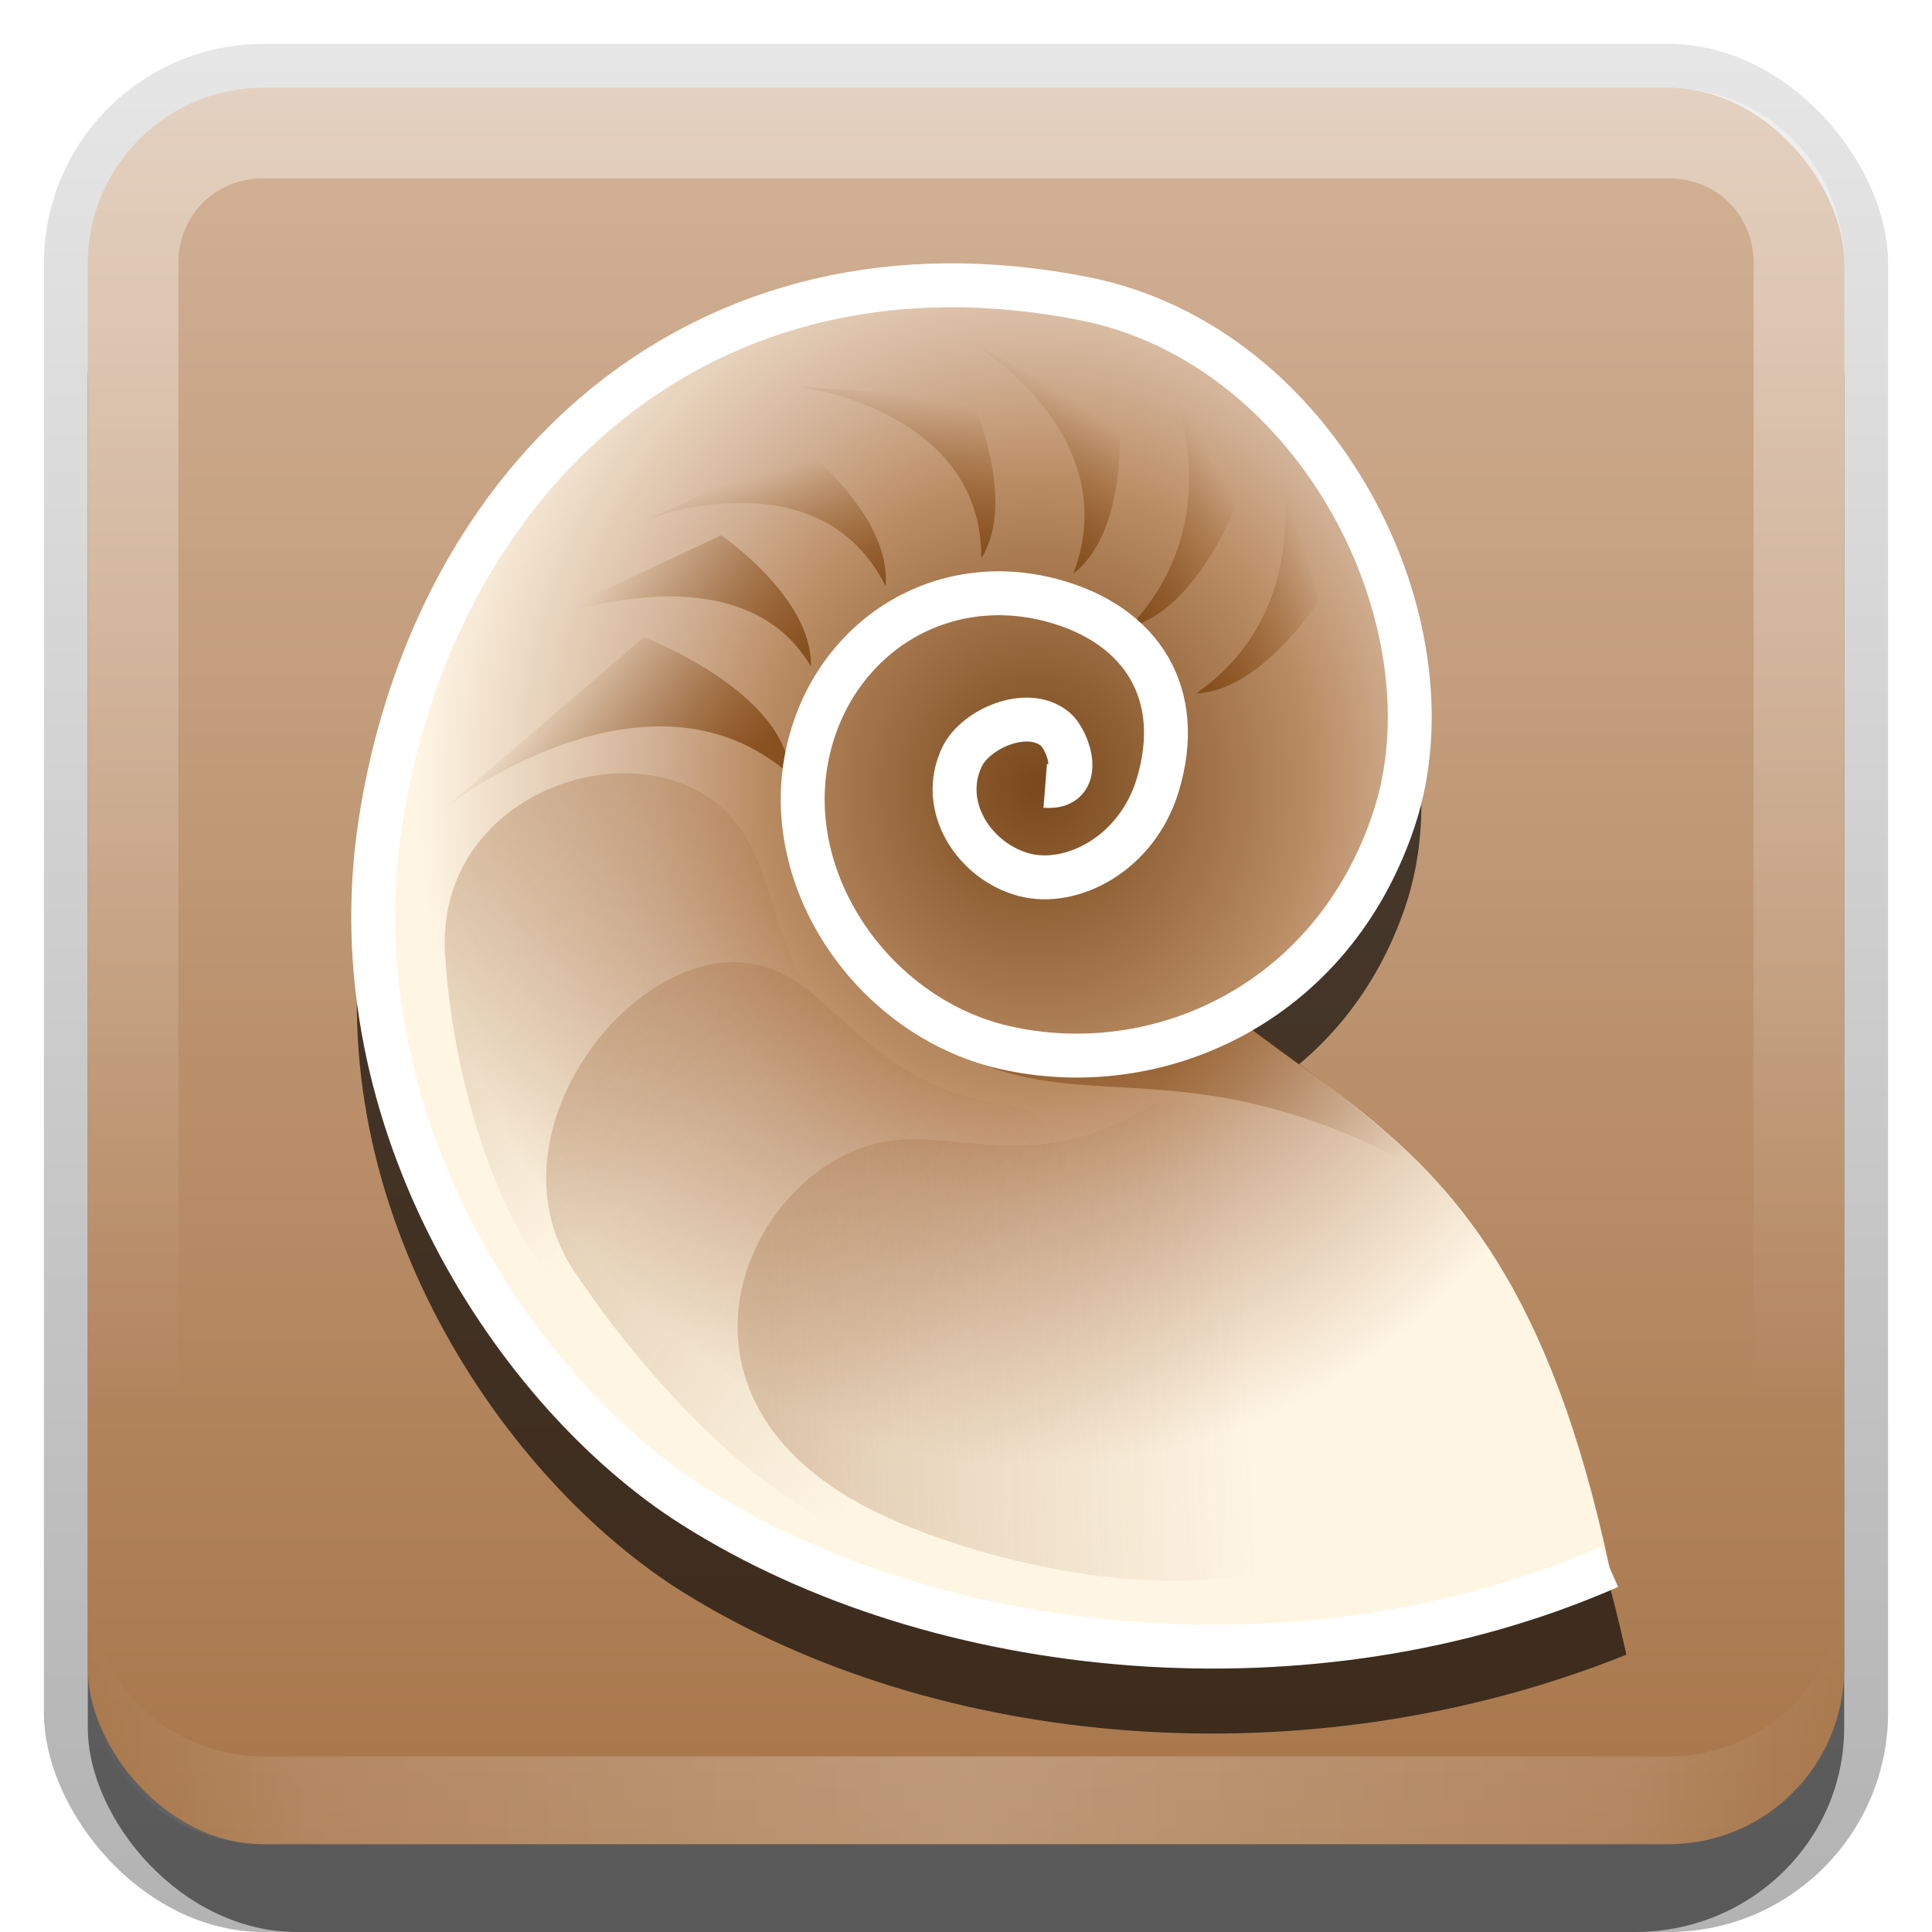 <?xml version="1.0" encoding="UTF-8" standalone="no"?>
<!-- Created with Inkscape (http://www.inkscape.org/) -->

<svg
   xmlns:dc="http://purl.org/dc/elements/1.1/"
   xmlns:cc="http://creativecommons.org/ns#"
   xmlns:rdf="http://www.w3.org/1999/02/22-rdf-syntax-ns#"
   xmlns:svg="http://www.w3.org/2000/svg"
   xmlns="http://www.w3.org/2000/svg"
   xmlns:xlink="http://www.w3.org/1999/xlink"
   xmlns:sodipodi="http://sodipodi.sourceforge.net/DTD/sodipodi-0.dtd"
   xmlns:inkscape="http://www.inkscape.org/namespaces/inkscape"
   width="22"
   height="22"
   id="svg2"
   sodipodi:version="0.32"
   inkscape:version="0.48.0 r9654"
   version="1.0"
   sodipodi:docname="nautilus.svg"
   inkscape:output_extension="org.inkscape.output.svg.inkscape"
   style="display:inline">
  <defs
     id="defs4">
    <linearGradient
       inkscape:collect="always"
       id="linearGradient3327">
      <stop
         style="stop-color:#000000;stop-opacity:1;"
         offset="0"
         id="stop3330" />
      <stop
         style="stop-color:#000000;stop-opacity:0;"
         offset="1"
         id="stop3333" />
    </linearGradient>
    <linearGradient
       inkscape:collect="always"
       xlink:href="#linearGradient3327"
       id="linearGradient3335"
       x1="11.375"
       y1="22"
       x2="11.375"
       y2="-9.817"
       gradientUnits="userSpaceOnUse" />
    <linearGradient
       inkscape:collect="always"
       xlink:href="#ButtonColor"
       id="linearGradient3181"
       x1="-3.061"
       y1="27.258"
       x2="-3.061"
       y2="7.254"
       gradientUnits="userSpaceOnUse"
       gradientTransform="translate(11.119,-6.258)" />
    <filter
       inkscape:collect="always"
       id="filter8716"
       x="-0.27"
       width="1.54"
       y="-0.541"
       height="2.081">
      <feGaussianBlur
         inkscape:collect="always"
         stdDeviation="2.021"
         id="feGaussianBlur8718" />
    </filter>
    <linearGradient
       inkscape:collect="always"
       xlink:href="#linearGradient4094"
       id="linearGradient4782"
       gradientUnits="userSpaceOnUse"
       x1="56.015"
       y1="68.027"
       x2="37.194"
       y2="97.902"
       gradientTransform="matrix(-1.018,0,0,1.018,133.749,4.497)" />
    <linearGradient
       inkscape:collect="always"
       xlink:href="#linearGradient4317"
       id="linearGradient4687"
       gradientUnits="userSpaceOnUse"
       gradientTransform="matrix(1.018,0,0,1.018,21.372,-13.945)"
       x1="24.926"
       y1="33.645"
       x2="28.019"
       y2="37.623" />
    <linearGradient
       inkscape:collect="always"
       xlink:href="#linearGradient4317"
       id="linearGradient4690"
       gradientUnits="userSpaceOnUse"
       gradientTransform="matrix(1.018,0,0,1.018,9.497,-5.219)"
       x1="26.34"
       y1="31.524"
       x2="32.262"
       y2="36.032" />
    <linearGradient
       inkscape:collect="always"
       id="linearGradient4317">
      <stop
         style="stop-color:#ffffff;stop-opacity:1;"
         offset="0"
         id="stop4319" />
      <stop
         style="stop-color:#ffffff;stop-opacity:0;"
         offset="1"
         id="stop4321" />
    </linearGradient>
    <linearGradient
       inkscape:collect="always"
       xlink:href="#linearGradient4317"
       id="linearGradient4693"
       gradientUnits="userSpaceOnUse"
       x1="24.66"
       y1="34"
       x2="28.461"
       y2="35.413"
       gradientTransform="matrix(1.018,0,0,1.018,2.93,5.216)" />
    <linearGradient
       inkscape:collect="always"
       xlink:href="#linearGradient4335"
       id="linearGradient4785"
       gradientUnits="userSpaceOnUse"
       x1="74.875"
       y1="38.942"
       x2="84.097"
       y2="35.583"
       gradientTransform="matrix(1.018,0,0,1.018,2.93,5.216)" />
    <linearGradient
       inkscape:collect="always"
       xlink:href="#linearGradient4335"
       id="linearGradient4788"
       gradientUnits="userSpaceOnUse"
       gradientTransform="matrix(1.036,-0.21,0.21,1.032,-11.315,15.898)"
       x1="74.875"
       y1="38.942"
       x2="84.097"
       y2="35.583" />
    <linearGradient
       inkscape:collect="always"
       xlink:href="#linearGradient4335"
       id="linearGradient4791"
       gradientUnits="userSpaceOnUse"
       gradientTransform="matrix(0.871,-0.599,0.599,0.867,-18.099,48.049)"
       x1="74.875"
       y1="38.942"
       x2="83.128"
       y2="35.639" />
    <linearGradient
       inkscape:collect="always"
       xlink:href="#linearGradient4335"
       id="linearGradient4794"
       gradientUnits="userSpaceOnUse"
       gradientTransform="matrix(0.602,-0.869,0.867,0.599,-14.873,77.785)"
       x1="74.875"
       y1="38.942"
       x2="83.128"
       y2="35.639" />
    <linearGradient
       inkscape:collect="always"
       xlink:href="#linearGradient4335"
       id="linearGradient4797"
       gradientUnits="userSpaceOnUse"
       gradientTransform="matrix(0.133,-1.049,1.045,0.131,6.661,111.579)"
       x1="74.875"
       y1="38.942"
       x2="83.128"
       y2="35.639" />
    <linearGradient
       inkscape:collect="always"
       xlink:href="#linearGradient4335"
       id="linearGradient4800"
       gradientUnits="userSpaceOnUse"
       gradientTransform="matrix(6.2933015e-2,-1.055,1.052,6.1218573e-2,6.552,120.217)"
       x1="74.875"
       y1="38.942"
       x2="83.128"
       y2="35.639" />
    <linearGradient
       inkscape:collect="always"
       xlink:href="#linearGradient4335"
       id="linearGradient4803"
       gradientUnits="userSpaceOnUse"
       gradientTransform="matrix(-4.0925085e-2,-1.286,1.293,-4.2269232e-2,3.395,148.832)"
       x1="74.875"
       y1="38.942"
       x2="80.838"
       y2="30.055" />
    <linearGradient
       id="linearGradient4094">
      <stop
         style="stop-color:#fbf0e6;stop-opacity:1;"
         offset="0"
         id="stop4096" />
      <stop
         style="stop-color:#ffffff;stop-opacity:0;"
         offset="1"
         id="stop4098" />
    </linearGradient>
    <radialGradient
       inkscape:collect="always"
       xlink:href="#linearGradient4094"
       id="radialGradient4610"
       gradientUnits="userSpaceOnUse"
       gradientTransform="matrix(1,0,0,0.426,0,53.282)"
       cx="78.875"
       cy="92.75"
       fx="78.875"
       fy="92.75"
       r="17.625" />
    <linearGradient
       id="linearGradient4335">
      <stop
         style="stop-color:#7c420f;stop-opacity:1;"
         offset="0"
         id="stop4337" />
      <stop
         style="stop-color:#7d430f;stop-opacity:0;"
         offset="1"
         id="stop4339" />
    </linearGradient>
    <linearGradient
       inkscape:collect="always"
       xlink:href="#linearGradient4335"
       id="linearGradient4807"
       gradientUnits="userSpaceOnUse"
       x1="73.539"
       y1="63.534"
       x2="88.212"
       y2="72.196"
       gradientTransform="matrix(1.018,0,0,1.018,2.93,5.216)" />
    <linearGradient
       inkscape:collect="always"
       xlink:href="#linearGradient3373"
       id="linearGradient4810"
       gradientUnits="userSpaceOnUse"
       gradientTransform="matrix(0.268,-1.03,0.982,0.281,1.623,108.725)"
       x1="32.374"
       y1="39.8"
       x2="42.446"
       y2="70.568" />
    <linearGradient
       inkscape:collect="always"
       xlink:href="#linearGradient3373"
       id="linearGradient4813"
       gradientUnits="userSpaceOnUse"
       gradientTransform="matrix(0.804,-0.624,0.624,0.804,-12.925,55.73)"
       x1="32.374"
       y1="39.8"
       x2="42.446"
       y2="70.568" />
    <linearGradient
       id="linearGradient3373">
      <stop
         id="stop3375"
         offset="0"
         style="stop-color:#9b6638;stop-opacity:1;" />
      <stop
         id="stop3377"
         offset="1"
         style="stop-color:#9b6638;stop-opacity:0;" />
    </linearGradient>
    <linearGradient
       inkscape:collect="always"
       xlink:href="#linearGradient3373"
       id="linearGradient4816"
       gradientUnits="userSpaceOnUse"
       gradientTransform="matrix(1.009,-0.136,0.136,1.009,-2.629,15.439)"
       x1="32.374"
       y1="39.8"
       x2="46.016"
       y2="60.049" />
    <linearGradient
       id="linearGradient4383">
      <stop
         style="stop-color:#78471b;stop-opacity:1;"
         offset="0"
         id="stop4385" />
      <stop
         id="stop3355"
         offset="0.452"
         style="stop-color:#bb8d64;stop-opacity:1;" />
      <stop
         style="stop-color:#d2b297;stop-opacity:1;"
         offset="0.629"
         id="stop3357" />
      <stop
         style="stop-color:#fef5e3;stop-opacity:1;"
         offset="1"
         id="stop4387" />
    </linearGradient>
    <radialGradient
       inkscape:collect="always"
       xlink:href="#linearGradient4383"
       id="radialGradient4819"
       gradientUnits="userSpaceOnUse"
       gradientTransform="matrix(-1.018,0,0,1.12,133.749,-1.479)"
       cx="64.532"
       cy="47.319"
       fx="64.532"
       fy="47.319"
       r="41.92" />
    <inkscape:perspective
       sodipodi:type="inkscape:persp3d"
       inkscape:vp_x="0 : 11 : 1"
       inkscape:vp_y="0 : 1000 : 0"
       inkscape:vp_z="22 : 11 : 1"
       inkscape:persp3d-origin="11 : 7.3333333 : 1"
       id="perspective5083" />
    <linearGradient
       id="ButtonShadow"
       gradientTransform="scale(0.988,1.012)"
       x1="9.355"
       y1="21.743"
       x2="9.355"
       y2="0.494"
       gradientUnits="userSpaceOnUse">
      <stop
         id="stop3277"
         offset="0"
         style="stop-color:#000000;stop-opacity:0.706;" />
      <stop
         id="stop3279"
         offset="1"
         style="stop-color:#000000;stop-opacity:0.118;" />
    </linearGradient>
    <linearGradient
       id="ButtonColor"
       x1="10.32"
       y1="21"
       x2="10.32"
       y2="0.999"
       gradientUnits="userSpaceOnUse">
      <stop
         style="stop-color:#a77549;stop-opacity:1;"
         offset="0"
         id="stop3189" />
      <stop
         style="stop-color:#d2b297;stop-opacity:1;"
         offset="1"
         id="stop3191" />
    </linearGradient>
    <linearGradient
       inkscape:collect="always"
       xlink:href="#linearGradient4317"
       id="linearGradient5656"
       gradientUnits="userSpaceOnUse"
       gradientTransform="matrix(0.168,0,0,0.168,4.106,-1.863)"
       x1="24.926"
       y1="33.645"
       x2="28.019"
       y2="37.623" />
    <linearGradient
       inkscape:collect="always"
       xlink:href="#linearGradient4317"
       id="linearGradient5659"
       gradientUnits="userSpaceOnUse"
       gradientTransform="matrix(0.168,0,0,0.168,2.147,-0.423)"
       x1="26.34"
       y1="31.524"
       x2="32.262"
       y2="36.032" />
    <linearGradient
       inkscape:collect="always"
       xlink:href="#linearGradient4317"
       id="linearGradient5662"
       gradientUnits="userSpaceOnUse"
       gradientTransform="matrix(0.168,0,0,0.168,1.064,1.298)"
       x1="24.66"
       y1="34"
       x2="28.461"
       y2="35.413" />
    <linearGradient
       inkscape:collect="always"
       xlink:href="#linearGradient4335"
       id="linearGradient5669"
       gradientUnits="userSpaceOnUse"
       gradientTransform="matrix(0.17,0,0,0.173,0.928,1.055)"
       x1="74.875"
       y1="38.942"
       x2="84.097"
       y2="35.583" />
    <linearGradient
       inkscape:collect="always"
       xlink:href="#linearGradient4335"
       id="linearGradient5672"
       gradientUnits="userSpaceOnUse"
       gradientTransform="matrix(0.173,-3.5647003e-2,3.5030397e-2,0.176,-1.445,2.872)"
       x1="74.875"
       y1="38.942"
       x2="84.097"
       y2="35.583" />
    <linearGradient
       inkscape:collect="always"
       xlink:href="#linearGradient4335"
       id="linearGradient5675"
       gradientUnits="userSpaceOnUse"
       gradientTransform="matrix(0.145,-0.102,9.9712739e-2,0.147,-2.575,8.342)"
       x1="74.875"
       y1="38.942"
       x2="83.128"
       y2="35.639" />
    <linearGradient
       inkscape:collect="always"
       xlink:href="#linearGradient4335"
       id="linearGradient5678"
       gradientUnits="userSpaceOnUse"
       gradientTransform="matrix(0.1,-0.148,0.144,0.102,-2.037,13.401)"
       x1="74.875"
       y1="38.942"
       x2="83.128"
       y2="35.639" />
    <linearGradient
       inkscape:collect="always"
       xlink:href="#linearGradient4335"
       id="linearGradient5681"
       gradientUnits="userSpaceOnUse"
       gradientTransform="matrix(2.2121963e-2,-0.178,0.174,2.2263825e-2,1.55,19.151)"
       x1="74.875"
       y1="38.942"
       x2="83.128"
       y2="35.639" />
    <linearGradient
       inkscape:collect="always"
       xlink:href="#linearGradient4335"
       id="linearGradient5684"
       gradientUnits="userSpaceOnUse"
       gradientTransform="matrix(1.0483124e-2,-0.179,0.175,1.0415133e-2,1.532,20.62)"
       x1="74.791"
       y1="38.055"
       x2="82.514"
       y2="27.474" />
    <linearGradient
       inkscape:collect="always"
       xlink:href="#linearGradient4335"
       id="linearGradient5687"
       gradientUnits="userSpaceOnUse"
       gradientTransform="matrix(-6.8171332e-3,-0.219,0.215,-7.1912756e-3,1.006,25.488)"
       x1="75.02"
       y1="36.698"
       x2="82.348"
       y2="30.248" />
    <linearGradient
       inkscape:collect="always"
       xlink:href="#linearGradient4335"
       id="linearGradient5691"
       gradientUnits="userSpaceOnUse"
       gradientTransform="matrix(0.168,0,0,0.168,1.064,1.298)"
       x1="73.539"
       y1="63.534"
       x2="88.212"
       y2="72.196" />
    <linearGradient
       inkscape:collect="always"
       xlink:href="#linearGradient3373"
       id="linearGradient5694"
       gradientUnits="userSpaceOnUse"
       gradientTransform="matrix(4.4141247e-2,-0.17,0.162,4.6287138e-2,0.848,18.375)"
       x1="32.374"
       y1="39.8"
       x2="42.446"
       y2="70.568" />
    <linearGradient
       inkscape:collect="always"
       xlink:href="#linearGradient3373"
       id="linearGradient5697"
       gradientUnits="userSpaceOnUse"
       gradientTransform="matrix(0.133,-0.103,0.103,0.133,-1.552,9.632)"
       x1="32.374"
       y1="39.8"
       x2="42.446"
       y2="70.568" />
    <linearGradient
       inkscape:collect="always"
       xlink:href="#linearGradient3373"
       id="linearGradient5700"
       gradientUnits="userSpaceOnUse"
       gradientTransform="matrix(0.166,-2.2507452e-2,2.2507452e-2,0.166,0.147,2.985)"
       x1="32.374"
       y1="39.8"
       x2="46.016"
       y2="60.049" />
    <radialGradient
       inkscape:collect="always"
       xlink:href="#linearGradient4383"
       id="radialGradient5703"
       gradientUnits="userSpaceOnUse"
       gradientTransform="matrix(-0.168,0,0,0.185,22.645,0.194)"
       cx="64.532"
       cy="47.319"
       fx="64.532"
       fy="47.319"
       r="41.92" />
    <linearGradient
       inkscape:collect="always"
       xlink:href="#ButtonShadow"
       id="linearGradient17814"
       gradientUnits="userSpaceOnUse"
       gradientTransform="scale(0.988,1.012)"
       x1="9.355"
       y1="21.743"
       x2="9.355"
       y2="0.494" />
    <filter
       inkscape:collect="always"
       id="filter3246">
      <feGaussianBlur
         inkscape:collect="always"
         stdDeviation="0.316"
         id="feGaussianBlur3248" />
    </filter>
    <linearGradient
       y2="16"
       x2="10"
       y1="1"
       x1="10"
       gradientUnits="userSpaceOnUse"
       id="linearGradient3078"
       xlink:href="#linearGradient3823"
       inkscape:collect="always"
       gradientTransform="translate(1,-1)" />
    <linearGradient
       id="linearGradient3823">
      <stop
         id="stop3825"
         offset="0"
         style="stop-color:#ffffff;stop-opacity:1;" />
      <stop
         id="stop3829"
         offset="1"
         style="stop-color:#ffffff;stop-opacity:0;" />
    </linearGradient>
    <linearGradient
       inkscape:collect="always"
       xlink:href="#linearGradient3831"
       id="linearGradient3845"
       x1="11"
       y1="19.5"
       x2="21"
       y2="19.5"
       gradientUnits="userSpaceOnUse"
       spreadMethod="reflect" />
    <linearGradient
       id="linearGradient3831">
      <stop
         style="stop-color:#ffffff;stop-opacity:1;"
         offset="0"
         id="stop3833" />
      <stop
         id="stop3821"
         offset="0.75"
         style="stop-color:#ffffff;stop-opacity:0.498;" />
      <stop
         style="stop-color:#ffffff;stop-opacity:0;"
         offset="1"
         id="stop3835" />
    </linearGradient>
    <linearGradient
       y2="16"
       x2="10"
       y1="1"
       x1="10"
       gradientUnits="userSpaceOnUse"
       id="linearGradient3938"
       xlink:href="#linearGradient3823"
       inkscape:collect="always" />
  </defs>
  <sodipodi:namedview
     id="base"
     pagecolor="#ffffff"
     bordercolor="#e7e7e7"
     borderopacity="1"
     inkscape:pageopacity="0.0"
     inkscape:pageshadow="2"
     inkscape:zoom="19.241542"
     inkscape:cx="-0.76801405"
     inkscape:cy="8.0109437"
     inkscape:document-units="px"
     inkscape:current-layer="layer1"
     showgrid="true"
     inkscape:showpageshadow="false"
     showguides="false"
     inkscape:guide-bbox="true"
     inkscape:window-width="1920"
     inkscape:window-height="1029"
     inkscape:window-x="0"
     inkscape:window-y="25"
     inkscape:window-maximized="1">
    <sodipodi:guide
       orientation="1,0"
       position="0,112"
       id="guide2383" />
    <sodipodi:guide
       orientation="0,1"
       position="26.278,128"
       id="guide2385" />
    <sodipodi:guide
       orientation="1,0"
       position="128,54.082"
       id="guide2387" />
    <sodipodi:guide
       orientation="0,1"
       position="78.156,0"
       id="guide2389" />
    <sodipodi:guide
       orientation="0,1"
       position="60.864,64.085"
       id="guide2391" />
    <inkscape:grid
       type="xygrid"
       id="grid3672"
       visible="true"
       enabled="true"
       empspacing="8"
       snapvisiblegridlinesonly="true" />
  </sodipodi:namedview>
  <g
     inkscape:label="Button"
     inkscape:groupmode="layer"
     id="layer1">
    <g
       style="display:inline"
       id="g3337">
      <rect
         ry="2.5"
         rx="2.5"
         y="0.5"
         x="0.5"
         height="21.5"
         width="21"
         id="rect3371"
         style="opacity:0.3;fill:url(#linearGradient3335);fill-opacity:1;stroke:none;display:inline" />
      <rect
         style="opacity:0.5;fill:#000000;fill-opacity:1;stroke:none;display:inline"
         id="rect2553"
         width="20"
         height="20"
         x="1"
         y="2"
         rx="2.381"
         ry="2.326" />
    </g>
    <rect
       style="fill:url(#linearGradient3181);fill-opacity:1;fill-rule:evenodd;stroke:none;display:inline"
       id="rect3173"
       width="20"
       height="20"
       x="1"
       y="1"
       rx="2"
       ry="2" />
    <path
       style="opacity:0.4;fill:url(#linearGradient3938);fill-opacity:1;fill-rule:evenodd;stroke:none;display:inline"
       d="M 3,1 C 1.892,1 1,1.892 1,3 l 0,16 c 0,1.108 0.892,2 2,2 l 16,0 c 1.108,0 2,-0.892 2,-2 L 21,3 C 21,1.892 20.108,1 19,1 L 3,1 z m 0,1.031 16,0 c 0.55,0 0.969,0.419 0.969,0.969 l 0,16 c 0,0.55 -0.419,0.969 -0.969,0.969 l -16,0 C 2.45,19.969 2.031,19.55 2.031,19 l 0,-16 C 2.031,2.45 2.45,2.031 3,2.031 z"
       id="rect3050"
       inkscape:connector-curvature="0" />
    <path
       id="path3235"
       d="M 3,21 C 1.892,21 1,20.108 1,19 l 0,-1 c 0,1.108 0.892,2 2,2 l 16,0 c 1.108,0 2,-0.892 2,-2 l 0,1 c 0,1.108 -0.892,2 -2,2 L 3,21 z"
       style="opacity:0.25;fill:url(#linearGradient3845);fill-opacity:1;fill-rule:evenodd;stroke:none;display:inline"
       inkscape:connector-curvature="0" />
  </g>
  <g
     inkscape:groupmode="layer"
     id="layer2"
     inkscape:label="Symbol"
     sodipodi:insensitive="true">
    <path
       style="opacity:0.8;fill:#000000;fill-opacity:1;fill-rule:nonzero;stroke:none;display:inline;filter:url(#filter3246)"
       d="m 11.902,9.449 c -0.058,-0.553 0.27,-0.518 0.112,-0.648 -0.318,-0.262 -0.907,2.366e-4 -1.059,0.317 -0.271,0.567 0.143,1.193 0.707,1.343 0.538,0.143 1.281,-0.236 1.519,-1.017 C 13.499,8.403 13.003,7.614 11.989,7.34 10.714,6.994 9.524,7.753 9.214,8.999 c -0.375,1.509 0.733,3.082 2.211,3.426 0.871,0.203 1.808,0.081 2.615,-0.354 0.807,-0.436 1.483,-1.186 1.833,-2.241 C 16.609,7.611 15.023,4.432 12.346,3.901 7.983,3.039 4.918,5.938 4.326,9.904 3.825,13.268 5.88,16.366 7.881,17.64 10.676,19.42 14.781,19.803 18.326,18.342 16.973,12.01 13.992,13.573 11.902,9.449 z"
       id="path2470"
       sodipodi:nodetypes="csssssssssssscc"
       transform="matrix(1.027,0,0,1,-0.301,0.5)"
       inkscape:connector-curvature="0" />
    <path
       sodipodi:nodetypes="csssssssssssscc"
       id="path4084"
       d="m 11.902,8.949 c -0.058,-0.553 0.27,-0.518 0.112,-0.648 -0.318,-0.262 -0.907,2.366e-4 -1.059,0.317 -0.271,0.567 0.143,1.193 0.707,1.343 C 12.201,10.103 12.944,9.725 13.182,8.944 13.499,7.903 13.003,7.114 11.989,6.839 10.714,6.494 9.524,7.253 9.214,8.499 c -0.375,1.509 0.733,3.082 2.211,3.426 0.871,0.203 1.808,0.081 2.615,-0.354 0.807,-0.436 1.483,-1.186 1.833,-2.241 C 16.609,7.111 15.023,3.931 12.346,3.401 7.983,2.539 4.918,5.438 4.326,9.404 3.825,12.768 5.88,15.866 7.881,17.14 10.676,18.92 14.781,19.303 18.326,17.841 16.973,11.51 13.992,13.073 11.902,8.949 z"
       style="fill:url(#radialGradient5703);fill-opacity:1;fill-rule:nonzero;stroke:none;display:inline"
       inkscape:connector-curvature="0" />
    <path
       style="opacity:0.3;fill:url(#linearGradient5700);fill-opacity:1;fill-rule:evenodd;stroke:none;display:inline"
       d="m 5.068,10.87 c 0.12,1.945 1.046,4.7 2.947,4.649 C 9.534,15.477 10.914,12.8 9.969,12.09 8.811,11.221 8.904,10.217 8.49,9.525 7.658,8.135 4.943,8.854 5.068,10.87 z"
       id="path4395"
       sodipodi:nodetypes="cssss"
       inkscape:connector-curvature="0" />
    <path
       sodipodi:nodetypes="cssss"
       id="path4411"
       d="m 6.534,14.469 c 1.079,1.622 3.262,3.92 4.88,2.922 1.294,-0.798 1.271,-4.666 0.098,-4.806 -1.438,-0.172 -1.86,-1.087 -2.566,-1.478 -1.416,-0.785 -3.531,1.681 -2.412,3.362 z"
       style="opacity:0.3;fill:url(#linearGradient5697);fill-opacity:1;fill-rule:evenodd;stroke:none;display:inline"
       inkscape:connector-curvature="0" />
    <path
       style="opacity:0.3;fill:url(#linearGradient5694);fill-opacity:1;fill-rule:evenodd;stroke:none;display:inline"
       d="m 10.217,17.33 c 1.803,0.766 4.964,1.228 5.657,-0.629 0.554,-1.484 -1.79,-4.711 -2.812,-4.089 -1.252,0.762 -2.14,0.262 -2.939,0.379 -1.603,0.235 -2.944,3.047 0.094,4.338 z"
       id="path4415"
       sodipodi:nodetypes="cssss"
       inkscape:connector-curvature="0" />
    <path
       style="opacity:0.5;fill:url(#linearGradient5691);fill-opacity:1;fill-rule:evenodd;stroke:none;display:inline"
       d="m 14.169,11.66 c 1.293,0.888 2.197,1.766 2.197,1.766 -3.057,-1.766 -4.274,-0.411 -5.951,-1.777 0,0 1.098,0.856 3.755,0.01 z"
       id="path4419"
       sodipodi:nodetypes="cccc"
       inkscape:connector-curvature="0" />
    <path
       style="opacity:0.8;fill:url(#linearGradient5687);fill-opacity:1;fill-rule:evenodd;stroke:none;display:inline"
       d="M 9,8.824 C 7.381,7.399 5.092,9.18 5.092,9.18 L 7.331,7.256 c 0,0 1.604,0.606 1.669,1.568 z"
       id="path4363"
       sodipodi:nodetypes="cccc"
       inkscape:connector-curvature="0" />
    <path
       sodipodi:nodetypes="cccc"
       id="path4359"
       d="M 9.236,7.592 C 8.388,6.14 6.046,7.109 6.046,7.109 l 2.166,-1.013 c 0,0 1.041,0.704 1.023,1.496 z"
       style="opacity:0.8;fill:url(#linearGradient5684);fill-opacity:1;fill-rule:evenodd;stroke:none;display:inline"
       inkscape:connector-curvature="0" />
    <path
       style="opacity:0.8;fill:url(#linearGradient5681);fill-opacity:1;fill-rule:evenodd;stroke:none;display:inline"
       d="M 10.083,6.673 C 9.332,5.167 7.375,5.911 7.375,5.911 L 9.16,5.11 c 0,0 0.993,0.773 0.924,1.562 z"
       id="path4355"
       sodipodi:nodetypes="cccc"
       inkscape:connector-curvature="0" />
    <path
       sodipodi:nodetypes="cccc"
       id="path4351"
       d="M 11.174,6.358 C 11.188,4.669 9.116,4.405 9.116,4.405 l 1.945,0.132 c 0,0 0.531,1.154 0.113,1.822 z"
       style="opacity:0.8;fill:url(#linearGradient5678);fill-opacity:1;fill-rule:evenodd;stroke:none;display:inline"
       inkscape:connector-curvature="0" />
    <path
       style="opacity:0.8;fill:url(#linearGradient5675);fill-opacity:1;fill-rule:evenodd;stroke:none;display:inline"
       d="M 12.222,6.532 C 12.821,4.956 11.113,3.933 11.113,3.933 l 1.635,0.855 c 0,0 0.096,1.271 -0.526,1.744 z"
       id="path4347"
       sodipodi:nodetypes="cccc"
       inkscape:connector-curvature="0" />
    <path
       sodipodi:nodetypes="cccc"
       id="path4343"
       d="M 12.86,7.14 C 14.016,5.931 13.349,4.41 13.349,4.41 l 0.72,1.36 c 0,0 -0.455,1.184 -1.209,1.37 z"
       style="opacity:0.8;fill:url(#linearGradient5672);fill-opacity:1;fill-rule:evenodd;stroke:none;display:inline"
       inkscape:connector-curvature="0" />
    <path
       style="opacity:0.8;fill:url(#linearGradient5669);fill-opacity:1;fill-rule:evenodd;stroke:none;display:inline"
       d="M 13.623,7.895 C 14.941,6.976 14.597,5.406 14.597,5.406 l 0.424,1.429 c 0,0 -0.652,1.032 -1.399,1.061 z"
       id="path4333"
       sodipodi:nodetypes="cccc"
       inkscape:connector-curvature="0" />
    <path
       style="fill:none;stroke:#ffffff;stroke-width:0.5;stroke-linecap:butt;stroke-linejoin:miter;stroke-miterlimit:4;stroke-opacity:1;stroke-dasharray:none;display:inline"
       d="m 11.902,8.949 c 0.457,0.036 0.27,-0.518 0.112,-0.648 -0.318,-0.262 -0.907,2.366e-4 -1.059,0.317 -0.271,0.567 0.143,1.193 0.707,1.343 C 12.201,10.103 12.944,9.725 13.182,8.944 13.499,7.903 13.003,7.114 11.989,6.839 10.714,6.494 9.524,7.253 9.214,8.499 8.839,10.008 9.947,11.581 11.426,11.925 13.168,12.33 15.173,11.44 15.873,9.33 16.609,7.111 15.023,3.931 12.346,3.401 7.983,2.539 4.918,5.438 4.326,9.404 c -0.501,3.364 1.553,6.462 3.554,7.736 2.796,1.78 7.066,2.187 10.445,0.702"
       id="path4079"
       sodipodi:nodetypes="csssssssssssc"
       inkscape:connector-curvature="0" />
  </g>
</svg>
